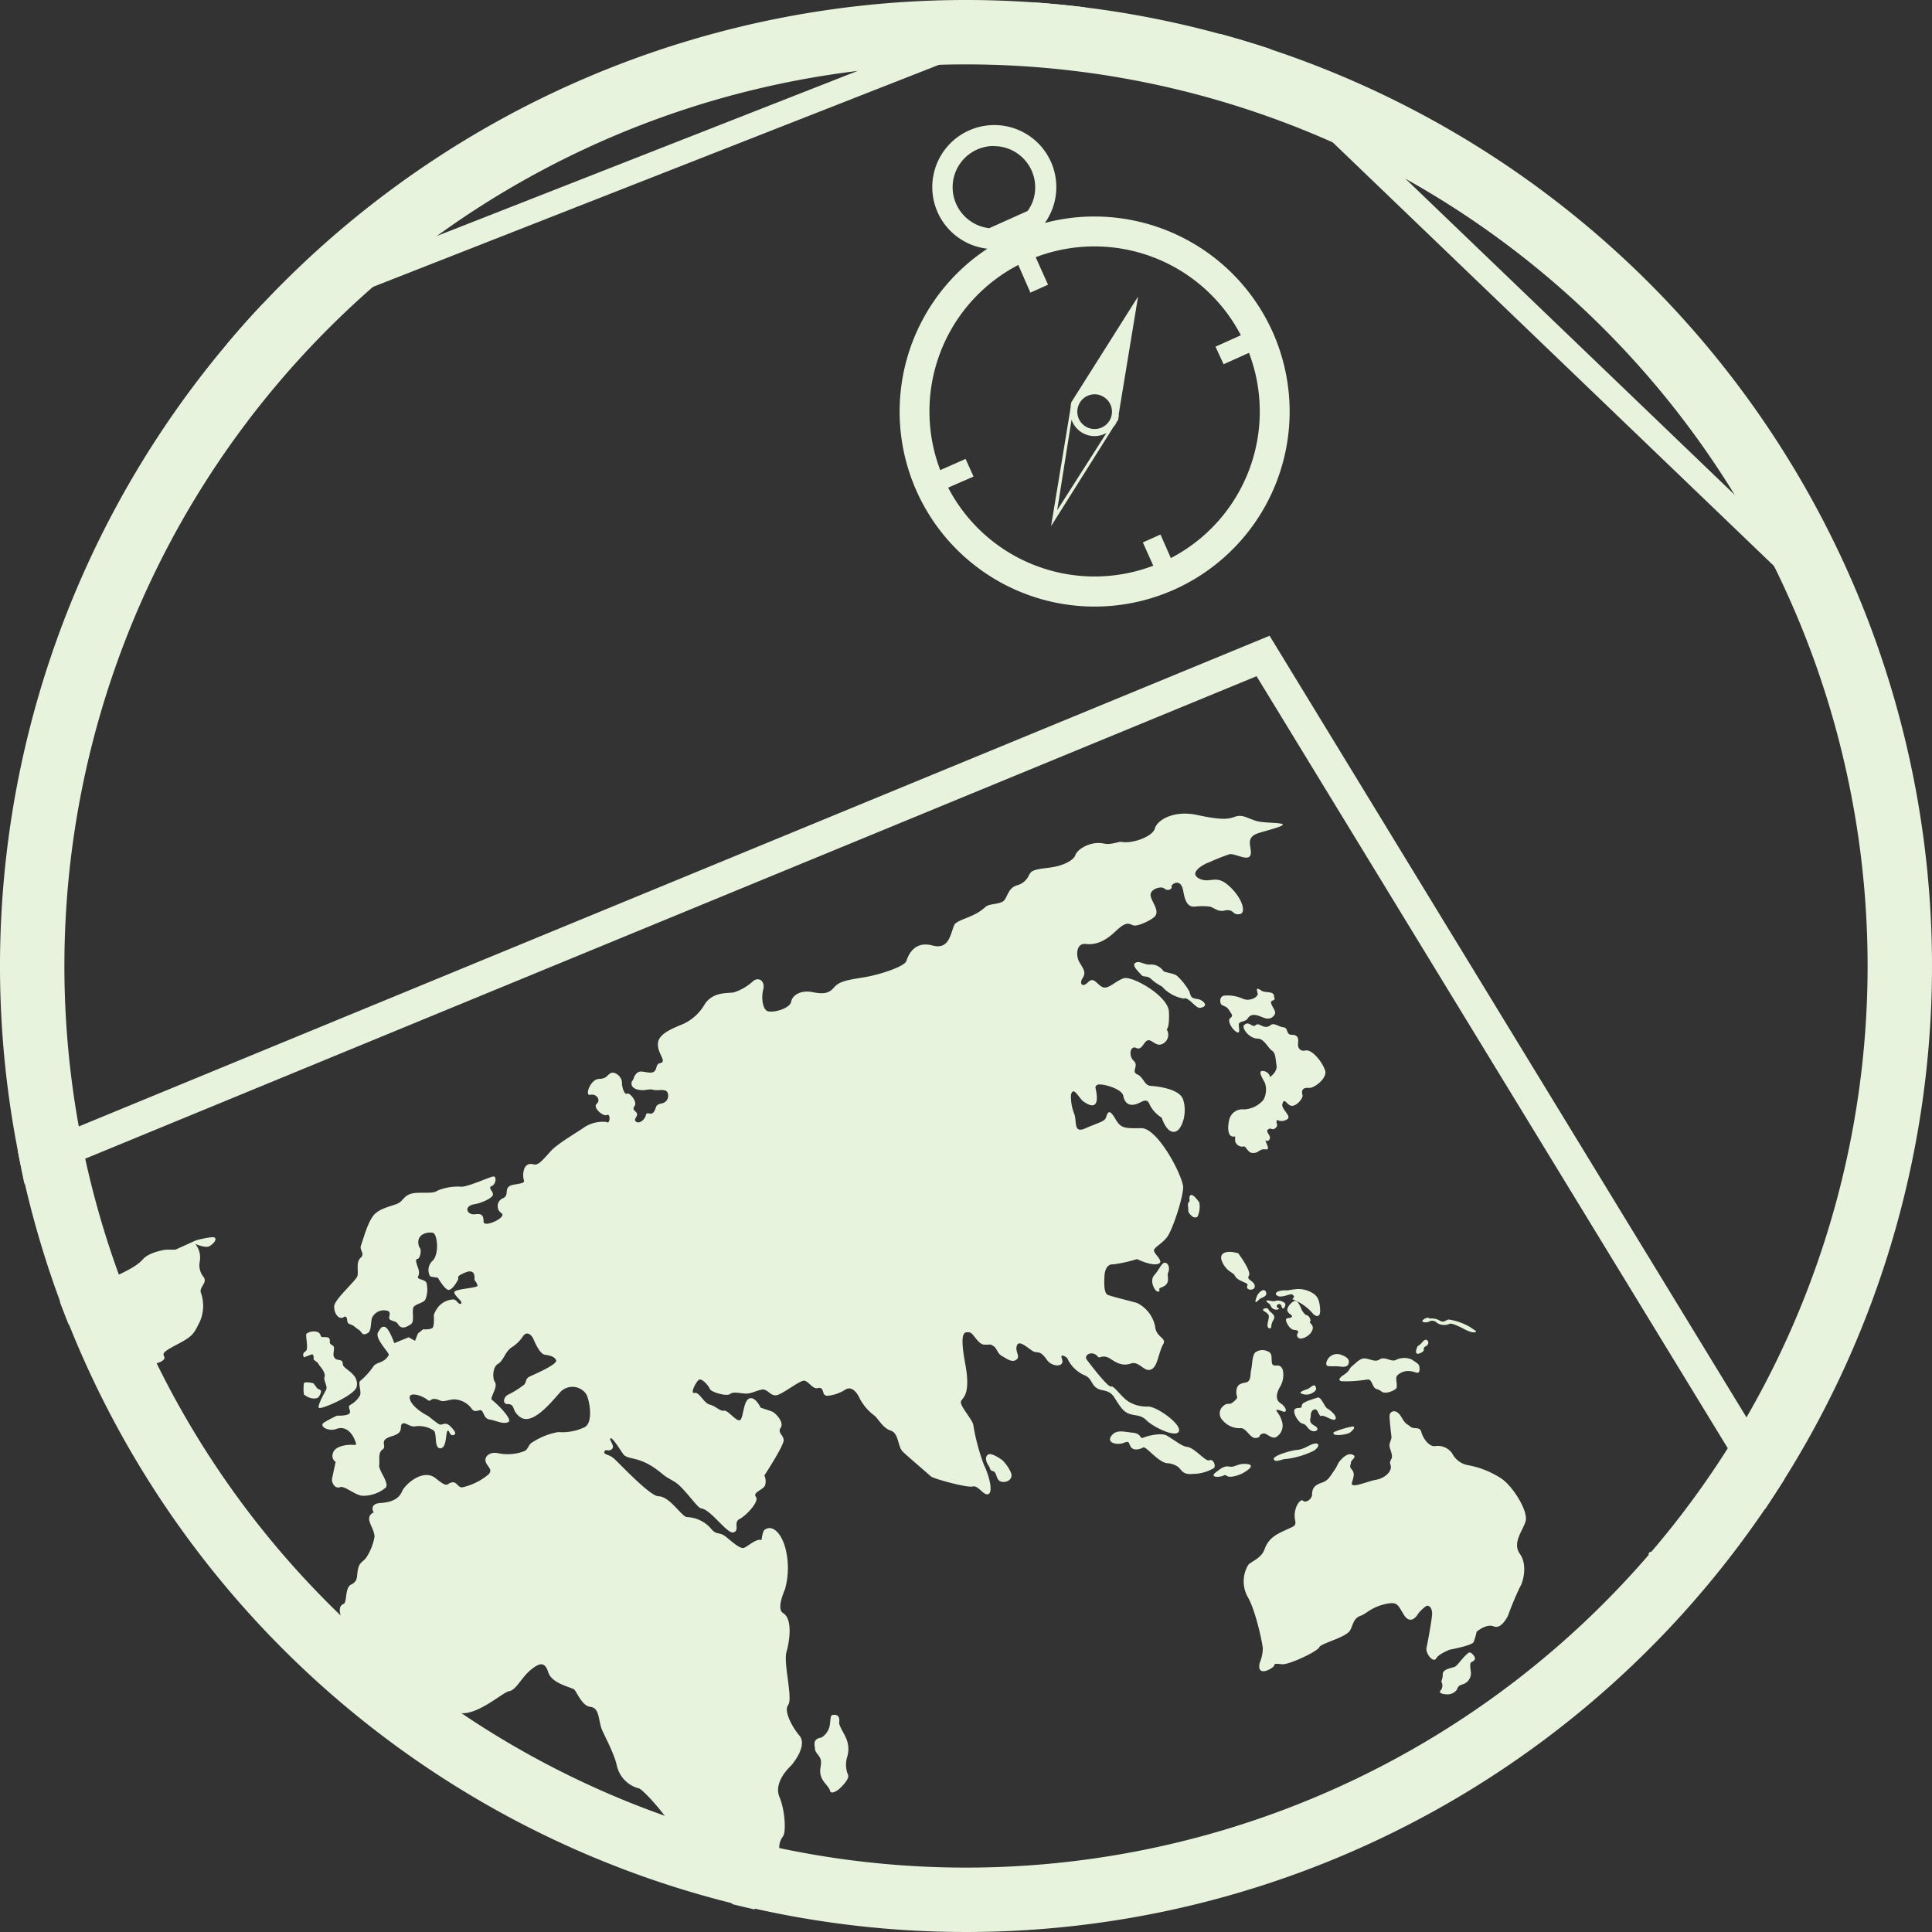 <svg xmlns="http://www.w3.org/2000/svg" viewBox="0 0 300 300"><rect x="0" y="0" width="300" height="300" fill="#333333" stroke="none"/><defs><style>.cls-1{fill:#e8f3dd;}</style></defs><title>q2-1icon</title><g id="圖層_2" data-name="圖層 2"><g id="q2-1icon"><path class="cls-1" d="M150,0A150,150,0,1,0,300,150,150,150,0,0,0,150,0Zm0,290A140,140,0,1,1,290,150,140,140,0,0,1,150,290Z"/><path class="cls-1" d="M49.52,218.61c.28.31,5.53-1.92,5.86-3.26a2,2,0,0,0-.52-1.86c-.55-.67-1.61-1.16-1.63-1.66,0-.92-.81-.45-1.23-.92s-.09-1.12-.14-1.64-.71-.33-.65-1-.36-.65-1.16-.64c-.32,0-.19-.55-.7-.78a1.93,1.93,0,0,0-1.76.25c-.22.32.43,2.43-.18,2.76a.58.58,0,0,0-.2.9l1.3-.49.19.3v.54l.64.5.27.43s1,1.09.79,1.73.54,1.48.23,2.05S49.25,218.3,49.52,218.61Z"/><path class="cls-1" d="M49.42,217s.77-1,.24-1.21-.51-.37-.51-.37l-.49-.63s-1.31-.32-1.47,0a6.64,6.64,0,0,0,0,1.74S48.38,217.55,49.42,217Z"/><path class="cls-1" d="M127.55,269.81a2.82,2.82,0,0,0,1.31-2c.17-1.37.06-1.55.74-1.53s.78.59.71,1.16.87,1.84,1.19,2.76a4.23,4.23,0,0,1,.07,2.55,4.13,4.13,0,0,0,.08,2.77c.45.74-1.43,2.35-1.43,2.35s-1.15.9-1.33.2-1.1-1.27-1.41-2.27.07-1.46,0-2.33-1-1.3-.93-2C126.53,271.12,126.09,270,127.55,269.81Z"/><path class="cls-1" d="M259.92,247.43c.31-.84-.1-1.39-.11-1.88,0-1,.64-2.88.38-3.62s-.84-.1-.94.59c-.07.45.24.72-.28.78-.27,0-1.17-.91-1.58-.7s-.63-.11-.51.78c.09.68.25.8,0,1.29-.32.68-.63,1.05-.42,1.5s.21,1.12,1.07.67.6.75.84,1.21C258.77,248.79,259.43,248.8,259.92,247.43Z"/><path class="cls-1" d="M219,221.53c.59.49,1.46-.11,1.71.85s1.22,2.32,2.14,2.17a2.71,2.71,0,0,1,2.64,1.13,3.46,3.46,0,0,0,2.34,1.81,14.07,14.07,0,0,1,5.44,2.19c1.85,1.39,4.06,5.07,3.62,6.55s-2.11,3.34-.88,5.06.49,4.43,0,5.16a47.3,47.3,0,0,0-1.84,4.41s-1,2.18-2.2,1.69-2.68.83-2.68.83a9.85,9.85,0,0,1-.47,1.6c-.24.54-3.71,1.18-3.71,1.18s-1.75.69-2.09,1.34c-.44.83-1.7-.77-1.51-1.64.25-1.14.85-4.51.87-5.26,0-.93-.43-1.32-.85-1.26a5.88,5.88,0,0,0-1.31,1.22c-.29.53-1.27,1.75-2.24.16s-1-2-2.69-1.68c-2.38.5-3.07,1.53-4,1.85-1.17.39-1.2,1.51-1.64,2.26-.69,1.17-4.54,2-4.8,2.64s-4.67,2.72-5.74,2.63-1.2-.12-1.25.21-2.74,2-2.27-.37a6.4,6.4,0,0,0,.5-2.29c-.08-1-1.16-6.05-2.38-8.06a5,5,0,0,1,0-4.71c.3-.74,2.06-1,2.66-2.66s1.74-2.25,3.18-2.92,1.75-.63,1.55-1.59c-.36-1.76.8-3.42,1.23-3s1.43-.25,1.41-1c0-1.09.58-1.49,1.56-1.82s1.25-1,1.86-1.85.48-1.08,1.07-1.7,1.22-1.07,1.88-.74-.35.78-.34,1.19-.36.51.16,1.11.18,1.3,0,2c-.32,1.05,2.43-.22,3.69-.43,1.44-.25,2.35-1.24,2.35-1.93s-.34-.52.09-1.34c.29-.55-.26-1.47-.3-2s.36-1,.3-1.47-.29-2.42-.29-3.17,1-1.24,1.8.11S218.41,221,219,221.53Z"/><path class="cls-1" d="M154.22,228.45c.65.21.37,1.4,1.27,1.62s1.95-.42,1.44-1.51a6.31,6.31,0,0,0-1.29-1.83s-1.59-1.18-2.16-.89-.42,1.09,0,1.7S153.57,228.24,154.22,228.45Z"/><path class="cls-1" d="M177.53,223.24c.84-.35,2.86-.79,3.67-.31,1.27.75,2.32,1.65,3.11,1.73,1.17.12,2.93,2.38,3.47,2.09s1.09.79.72,1.21a6.57,6.57,0,0,1-3.29.91c-1.61.17-1.73-.67-2.3-1.11a3.33,3.33,0,0,0-1.72-.56c-1.38-.18-3.27-2.7-3.68-2.44s-1.49.58-1.91-.08-.15-1-1.14-.62-2.68,0-1.9-1.08,2-.63,3.26-.52C177.38,222.6,176.9,223.5,177.53,223.24Z"/><path class="cls-1" d="M188.83,228.59c.7-.51,1.23-1.05,2.13-.85.69.16,1.25-.52,2.49-.43,1.82.11,0,1.19-.52,1.47s-1.85.72-2.36.44-.1-.22-.84,0S187.83,229.34,188.83,228.59Z"/><path class="cls-1" d="M190,218.28c.73-.61.77.07,1.61-.67s.35-.61.37-1.41c0-1.28.7-1.37,1.51-1.54s.65-1.36.75-1.76c.26-1.06.16-2.7.84-3a1.82,1.82,0,0,1,1.63-.12c.8.24.73.79.75,1.39s.12.88.53.87.94-.13,1.22.76a3.67,3.67,0,0,1-.51,2.65c-.46.83-.73,1.89.15,2.45s1.14,1.57.31,1.26-1.24-.44-.72.25a4.39,4.39,0,0,1,.68,1.53,2.07,2.07,0,0,1-1,2.23c-.78.31-1.42-.72-2-.57-.86.23-.16.54-1.06.69s-1.48-1.5-2.36-1.53a3.38,3.38,0,0,1-2.83-1.2A1.49,1.49,0,0,1,190,218.28Z"/><path class="cls-1" d="M202.14,218.25c0-.58,1.83-1,2.43-1.23s1.05,1.43,1.55,1.7,1.55,1.19,1.25,1.64-1.81-.72-2.16-.5-.52-.89-.89-1-.81.32-.78.87-.52,1.06.61,1.67-.26,1.42-1.11.26c-.66-.9-.75-.31-1.36-1s-1-1.73-.48-1.95S202.15,218.82,202.14,218.25Z"/><path class="cls-1" d="M207.11,222.39a13.51,13.51,0,0,1,3-.9c.35.15.1.45-.39.89S206.63,223.12,207.11,222.39Z"/><path class="cls-1" d="M197.8,226.62c-.26-.56,2.64-1.4,3.58-1.47,1.19-.1,2.07-.94,2.86-1s.51.68-.28,1.14a13.58,13.58,0,0,1-4.22,1.26C199.2,226.49,198.06,227.18,197.8,226.62Z"/><path class="cls-1" d="M210,212.09c.82-.68,1.31-1.36,2.32-1.09s1.37.43,1.91.09c.82-.53,1.72.42,2.49.1a2.94,2.94,0,0,1,2.47-.1c1,.68,1.23.7,1.24,1.45,0,1.07-.57.44-1.46.37a2.39,2.39,0,0,0-2.05.72c-.29.44.1,1.23-.07,1.9-.07.26-1.67,1.09-2.35.53s-.93-.09-1.37-1.09-.56-.76-1.51-.66a20.49,20.49,0,0,1-3,.18c-1.05,0-.61-.59-.05-.94C209.77,212.76,209.35,212.6,210,212.09Z"/><path class="cls-1" d="M207.37,212.15c-1.19,0-1.51.07-1.41-.58a1.71,1.71,0,0,1,2.16-1.24c1.15.37,1.53.86,1.25,1.51S208,212.13,207.37,212.15Z"/><path class="cls-1" d="M181,196.09c.61.21.61,1.12.37,1.57s.57,1.67-1,2.24c-.79.28,0,.43-.48.65s-1.48-1.65-.67-2.52S180.42,195.88,181,196.09Z"/><path class="cls-1" d="M191.5,194.43l.77.17s2.12,2.84,1.66,3.49.75.75.9,1.5-.91.83-1.14.45.34-.53-.24-.81-1.42-.52-1.74-1.2c-.22-.47-1.17-.5-1.89-2S190.43,194.26,191.5,194.43Z"/><path class="cls-1" d="M199.75,200.37c.4,0,.87-.14,1.68-.21a4.28,4.28,0,0,1,2.62.78c.63.48.88,1.15.94,2.47s-.78,1.07-1.32.34a7.89,7.89,0,0,0-2.83-1.95c-.5-.07.51-.28-.16-.78-.3-.23-1.68.6-2.33.18S198.47,200.32,199.75,200.37Z"/><path class="cls-1" d="M201.27,202c.42.18.9,1.47.9,1.47s.43.74.75.76.77.83.49,1,1.08.58.06,1.83c-.56.68-2,1.27-2.08.2,0-.15.65-.69-.46-.76-.74-.05-1.35-1.42-1.24-1.62.21-.39.46-.06.85-.35s-.57-.47-.65-1.07S200.86,201.83,201.27,202Z"/><path class="cls-1" d="M186.23,186.73a3.68,3.68,0,0,1-.22,2.06c-.19.45-.76.17-.76.17s-.76-.48-.74-1.07-.17-1,.1-1.22-.11-.79.25-1.07S186,186.39,186.23,186.73Z"/><path class="cls-1" d="M176.3,149.51c.65-.4,1.44.37,2.34.26a2.3,2.3,0,0,1,2,1c.27.28,1.61.32,2.14.77a9.67,9.67,0,0,1,1.91,2.43c.3,1,.3,1,1.41,1.19.62.12,1.82,1.1.22,1.34-.65.09-1.81-1.81-2.53-1.44a5.9,5.9,0,0,1-3.05-1.55c-.47-.6-.79-.39-2-1.5-.66-.59-1.18-.2-1.53-.64S175.65,149.91,176.3,149.51Z"/><path class="cls-1" d="M193,155.09c1.15.48,2.38-.33,2.3-.78s-.44-1.19.6-.47c.54.38,1.88,0,1.93.82,0,.34.32.53-.23.71-.76.25.58,1.45.39,2a1.17,1.17,0,0,1-1.26.79c-.66,0-2.22-1.27-3,0-.31.48-1.15.42-1.33.75s.35,1.76-.37,1.35-1.51-1.78-1-2.17.24-.55-.15-1.19-.75-.62-1.13-.84-.47-1.44.45-1.47A5.67,5.67,0,0,1,193,155.09Z"/><path class="cls-1" d="M198.1,202c.34-.17,1.59.11,1.49.64s-.44.78-.58.24-.61-.47-.74-.12.59.36.2.56a.94.94,0,0,1-1.16-.56c-.15-.42-.76-.56-.65-.77S197.63,202.2,198.1,202Z"/><path class="cls-1" d="M195.58,201.73c.24-.26,1.3-.35,1-1.11s-1.2.14-1.37.56S194.54,202.84,195.58,201.73Z"/><path class="cls-1" d="M197.15,203.6c.44.39.95.71.61,1.32a2.28,2.28,0,0,0-.37,1.2c0,.17-.8.42-.51-.83s.07-1.08-.08-1.32-1.08-.52-.47-.77S197,203.48,197.15,203.6Z"/><path class="cls-1" d="M203,215.71c.37-.12,1-.85,1.22-.5s.28.71-.46,1.1a1.81,1.81,0,0,1-1.62.1C201.69,216.28,202.05,216,203,215.71Z"/><path class="cls-1" d="M220.15,209c-.27.52-.59,1.56.42,1.1s.09-.7.86-1.08.15-1.46-.45-.74S220.15,209,220.15,209Z"/><path class="cls-1" d="M222,204.75a2.5,2.5,0,0,1,1.66.37c.62.31.91-.23,1.34-.22a9.5,9.5,0,0,1,3.29,1.17c.79.6,1.21.66.72.79s-1.33-.31-2-.66-1.76-.84-2-.6a2.08,2.08,0,0,1-1.87-.18,1,1,0,0,0-1.23-.21c-.42.24-1.49.13-.83-.34S222,204.75,222,204.75Z"/><path class="cls-1" d="M228.43,258.14c.42-.25.91-.46.35-1.14s-.76-.38-1.24.08-1.15,1.38-1.51,1.66-2,.34-2,1.22-.31,1-.15,1.33a1.15,1.15,0,0,1-.18,1.2c-.31.34.11.56.85.6a1.82,1.82,0,0,0,1.64-.67c.19-.38.19-.69,1-.9a1.79,1.79,0,0,0,1.19-2C228.27,258.73,228.25,258.25,228.43,258.14Z"/><path class="cls-1" d="M257.3,242.16c.12-.34.14-1-.42-1.17s-1.12.1-.79.59S257,242.92,257.3,242.16Z"/><path class="cls-1" d="M197.6,51.51A30.34,30.34,0,0,0,170,33.62a29.71,29.71,0,0,0-7.75,1,9.63,9.63,0,1,0-8.93,4A30.28,30.28,0,1,0,197.6,51.51ZM154.33,22.69a6.41,6.41,0,0,1,6,8.68,6.26,6.26,0,0,1-.77,1.39h0l-5.95,2.67v0a6.4,6.4,0,0,1,.72-12.76Zm27.49,64L180.2,83l-2.74,1.23,1.62,3.61a25.63,25.63,0,0,1-31.85-12.12L151.17,74l-1.23-2.74L146,73a25.64,25.64,0,0,1,12.12-31.86L160,45.44l2.74-1.23-1.92-4.27a25.64,25.64,0,0,1,31.86,12.12l-3.94,1.77L190,56.56l3.94-1.77A25.64,25.64,0,0,1,181.82,86.65Z"/><path class="cls-1" d="M166.21,63.41v.06a.66.66,0,0,1,0,.14v-.08l-3,18.17L173,66.13l0,.07.08-.12,0,0,.07-.1a.83.83,0,0,1,.08-.12l.08-.14v0l0-.09,0,.07.31-.49.1-.59c0-.11,0-.22,0-.34l3-18.23-9.87,15.62-.18.29-.32.51-.09.56s0,0,0-.07a.3.3,0,0,1,0,.1v0a1.24,1.24,0,0,0,0,.16C166.22,63.31,166.22,63.36,166.21,63.41Zm.18,1.75h0a3.77,3.77,0,0,0,5.42,2.07l-7.65,12Zm-.21-1.38v0Zm0,.35c0,.06,0,.12,0,.17S166.19,64.19,166.19,64.13Zm0,.35,0,.15Zm.07.34a.5.5,0,0,0,0,.13A.5.5,0,0,1,166.29,64.82Zm4.64-3.42A2.69,2.69,0,1,1,167.45,63,2.69,2.69,0,0,1,170.93,61.4Zm1.84,5.07.12-.14Zm-.76.63.1-.06Zm.26-.18.12-.09Zm.25-.21.13-.12Zm.85-1.11a3.45,3.45,0,0,0,.14-.34A3.45,3.45,0,0,1,173.37,65.6Zm-7-3c0,.12-.08.24-.11.35C166.34,62.8,166.38,62.68,166.42,62.56Z"/><path class="cls-1" d="M2.78,178.81c.32,1.67.66,3.33,1,5L195.12,105l78.95,129.36c1-1.53,2-3.07,3-4.64l-79.93-131Z"/><path class="cls-1" d="M191.72,126.84c-1.2.45-2.48.42-5.88-.3-3.58-.77-6.17.81-6.51,2.1s-3.57,2.41-5.16,2.09c-.45-.09-1.65.5-2.75.26-2-.44-4.16.84-4.46,1.84-.14.47-1.32,1.58-4.12,1.91s-2.71.55-3.17,1.36a2.75,2.75,0,0,1-1.78,1.38c-1.21.41-1.33,1.36-1.86,2.2s-2.37.54-3,1.15a7.91,7.91,0,0,1-2.2,1.39c-.85.4-2.38.86-2.63,1.38-.61,1.29-.76,3.92-3.38,3.22-2.95-.79-3.82,1.63-4.09,2.43s-4,2.1-6.7,2.53-3.76.64-4.56,1.59-1.74,1-3.35.68-3.06.36-3.27,1.5-3.23,1.9-3.86,1.35-.77-2.12-.47-3.28-.59-2-1.53-1.31a8.19,8.19,0,0,1-3,1.78c-1,.2-3.17-.16-4.53,1.79a7.4,7.4,0,0,1-3.8,3.3c-1.82.75-3.53,1.56-3.5,3,0,1.6,1.53,2.67.26,2.93-.78.16-.16,1.56-1.6,1.44-1-.08-1.57-.46-2.14.32-.36.5-.19.58-.48.94s-.23,1.18.91,1.4,1.55-.18,2.27,0,1.31-.07,1.94.13.69,1.75-.58,2c-1.07.22-.74.58-1.19,1.28s-1.13-.11-1.25.51-.91,1.41-1.49,1.07.26-.82.1-1.28-.85-.53-.37-1.19-.82-2.17-1.17-1.91-.81-.9-.8-1.76-1.11-1.76-1.75-1.42-.54.85-1.84.9-2.25,2.68-1.32,2.46,1.68.79,1,1.39,1,2,1.54,1.76c.7-.37.49,1.59,0,1.07a5.28,5.28,0,0,0-3.44.8c-1,.73-4.17,2.54-5.22,3.71-1.46,1.63-2,2.25-2.69,2.07-1.48-.4-1.67,1.22-1.59,2s.57.82-1.4,1.14-.52,1.65-1.83,2.15a1.32,1.32,0,0,0-.18,2.28c1,.61-2.7,2.35-2.75,1.35s-.21-1.31-1.38-1.17-1.86-1.26,0-1.57c1-.16,2.66-.89,2.81-1.42s-.86-1.11-.18-1.39.79-1.52.27-1.49-4,1.65-5,1.59a8.19,8.19,0,0,0-3.64.59c-.73.45-1.15.31-3.13.36s-2.13,1.08-2.86,1.54-2.67.69-3.76,1.72-1.82,4-2.16,4.84.69,1.3-.08,2-.27,2.12-.5,2.84-3.59,3.64-3.6,4.69.56,1.8,1.1,1.79.42-.38.75-.12-.06.89.61,1.11.72.45,1.22.76c.76.48.54,1,1.32.72s.61-1.1.84-2.37a2,2,0,0,1,2.62-1.13c.45.46-.2,1,.22,1.3s.92.19,1.24.71c.55.9,1.34.43,2,0s0-2.31.49-2.76,1.48-.57,1.75-1.06a4.21,4.21,0,0,0,.17-2.61c-.26-.59-1.58-.46-1.29-1,.4-.82-.22-1.57-.31-2.3s.36,0,.62-1-.15-1.25-.15-1.25c-.71-2.16,1.55-2.4,2.18-2.19s1,3.33-.15,4.37a1.93,1.93,0,0,0-.31,2.39l1.19.2s1.19,2.12,1.79,1.87,1-1,1.29-1.48-.5-.52,1.21-1.22,1.37,1.15,1.37,1.15.5.6.48.93-3.2.47-3.55.9,1.42,1.58,1,1.86-.65-.72-1.3-.64a3.33,3.33,0,0,0-2.1,1,4.14,4.14,0,0,0-.83,1.42s.13,1.7-.21,2-1.45.21-1.45.21l-.81.66-.44,1.13-1-.55-2.22.91s-.81-2.25-1.4-2.49-.8.32-1.1.76c-.66,1,1.81,3.26,1.63,3.59-.7,1.26-1.81,1.05-2.32,1.67A11.45,11.45,0,0,1,56,214.38c-.51.21.18,1.69-.11,2.32a3.8,3.8,0,0,1-1.5,1.45c-.55.34.27,1-.17,1.37s-1.89.3-1.89.3-1.11.51-2,1.06.61,1.48,1.92,1,2.3.45,2.8,1.62.2.8-.78.85-2.4.38-2.59,1.37a1.09,1.09,0,0,0,.44,1.28s-.45,2.07-.56,2.62.43,1.61,1.23,1.31,2.49,1.47,3.79,1.33a5.45,5.45,0,0,0,3.3-1.25c.64-.7-1.12-2.69-1-3.49s-.26-1.93.58-2.49c.5-.34-.21-1.1.42-1.57s1.38-.44,2-.93.16-1.34.67-1.5,1.2.64,2,.44a4.12,4.12,0,0,1,2.82.68c.52.46,0,2.76,1,2.74s.82-2.23,1.09-2.66.32.77.91.62.31-.63-.48-1.41-1.25,0-1.74-.3-1.66-1.26-1.66-1.26-2.32-1.12-2.81-2.53,1.8-.7,2.68,0c.66.55.36-.62,2,.13.55.26,1.23-.14,2.16-.19a3.55,3.55,0,0,1,2.56,1.24c.46.64.59.66,1.35.46s.52,1.26,1.58,1.43,2.16.8,2.93.39-2.1-3.15-2.54-3.42,1-2,.44-2.79c-.39-.58-.36-2.35.49-2.82s1.11-1.9,2.1-2.55a5.87,5.87,0,0,0,1.82-1.79c.63-.83,1.34-.08,1.59.51s1,2.29,1.76,2.41,1.46.25,1.75.84-2.79,1.95-4,2.5c-1,.46-.41,1-1.19,1.48a13.21,13.21,0,0,1-2.13,1.32c-.92.38-1,1.5-.29,1.52,1.4,0,.57.93,2,2,1.81,1.35,4.5-1.85,6.14-3.72a2.59,2.59,0,0,1,4.14.17c.47.75,1.19,4.32-.21,5.13a8.1,8.1,0,0,1-4.14.77,10.9,10.9,0,0,0-4.23,1.74c-.39.39-.47.88-.92,1.18a7.22,7.22,0,0,1-4,.4c-1.36-.36-2.28.38-2.13,1.19s1.27,1.27.45,2.08a9.65,9.65,0,0,1-4.07,2c-.77,0-.78-.93-1.62-.77s-.49,1-2.48-.63-4.82,1-5.23,2-1.36,1.7-3.31,1.82-1.1,1.49-1.1,1.49a1,1,0,0,0-.71,1c0,.71.94,2,.82,2.84a8.58,8.58,0,0,1-1.24,3.11c-.57.83-1.18.65-1.39,2.3-.11.86,0,1.45-1,1.94s-.56,2.75-1.17,3c-1.49.58.36,3.59.36,3.59a3.61,3.61,0,0,0-.16,1.82c.21.86,1.93,2,1.74,3.37-.35,2.36,1.83,1.42,2.31,2.18s1.47,2.91,2,2.7,1.22-.49,3,1.77,5.12,2.34,5.07,1.44,1.23-.64,3.42,0c2.77.78,6.94-3.17,8-3.33s1.91-2.15,3.35-3.32,2.2-1.21,2.71.41,3.1,2.2,3.93,2.59c.42.19,1.24,2.62,2.59,2.76s1.24,1.74,1.7,3.25c.23.78,2,3.84,2.44,5.95a4.72,4.72,0,0,0,3.4,3.46c.71.14,5.63,5.64,5.8,7.48.07.8,1.57,4.56,2.63,5.44,1.42,1.19,2.72.83,3.66,1.75.73.69,1.34,2,2.44,3.31q1.7.42,3.42.81a3.36,3.36,0,0,0,.35-.85l3.23-1.56s3.44-2.8,1.49-4.76-1.09-3.55-.62-4.2.31-4-.56-6.07,1.06-4.18,1.7-4.79c.37-.35,2.73-3.25,1.36-4.8-.82-.93-2.5-3.69-1.72-4.7s-.77-6.46-.25-8.28.94-5.11-.53-6c-1-.6,0-3,.3-3.73a12.31,12.31,0,0,0,.16-5.9c-.53-2.53-2-4.23-3.31-3.32-.36.24-.5,1.63-.5,1.63-.74-.39-2.26,1.1-2.78,1.2s-1.32-.54-2.61-1.62-1.5-.14-2.6-1.54a5.22,5.22,0,0,0-3.62-1.63c-.84-.13-2.67-3.24-4.4-3.23-1.31,0-6.12-5.18-6.93-5.88s-1.65-.55-1.45-1.06.58.11,1.15-.38-.54-1.5-.21-1.68,1.67,2.06,2,2.49c.87,1,2.48.07,6,3,1,.88,1.85,1,2.8,1.94,1.39,1.36,2.78,3.39,3.24,3.44,1.58.17,4.1,4.1,5.09,3.73s-.13-1.53.93-2.08,3.08-2.74,2.52-3.43,1.11-1.08,1.41-1.76a2.17,2.17,0,0,0-.1-1.56s3.09-4.71,3-5.53-1-1.12-.45-1.91-.77-2.28-1.44-2.52-1.69-.57-1.69-.57-.76-1.64-1.64-1.46c-1.07.22-1,3-1.53,3.38s-1.92-1.6-2.5-1.45-1.3-.71-2.24-.95-1.61-2-2.35-1.81.15-1.56.62-2,1.64,1,1.77,1.41,2.57,1.22,3.16.74,2,.1,2.88-.08,1.09-.39,2-.58,1.34,1.07,2.34.86,3.64-2.37,4.29-2.25,1.32,1.33,2,1.16c1.29-.3.51,1.18,1.58,1.19a6.32,6.32,0,0,0,2.84-1c.89-.5,1.69.34,2.22,1.52a8,8,0,0,0,2.23,2.56c.6.47,1.28,1.92,2.54,2.33s1.06,2.48,1.86,3.26,4,3.49,4.36,3.84,5.65,1.81,6.51,1.57,1.75,1.58,2.47,1.16,0-3.06-.74-4.52a32.63,32.63,0,0,1-1.65-6.22c-.16-.81-1.92-2.75-1.93-3.48s1.67-.67.68-6,0-4.9.64-4.87,1.3,1.89,2.35,1.91.79-.14,1.37.2.62,1.18,1.34,1.56,1.52,1.09,2.24.57-.31-1.28.11-2.26,2.17,1,2.79,1.07,1,0,1.83,1.2,2.85,1.18,2.35-.13c-.4-1.07.8-.16.8-.16a5.32,5.32,0,0,0,2.58,2.65c1.53.51,1,2,2.87,2.36s1.62,1,2.94,2.71,2.66.69,3.91,1.95c.95,1,4.63,2.84,5.06,1.73s-3.51-3.93-4.85-3.84a5.34,5.34,0,0,1-3-.79c-1.08-.7-2.27-2.52-2.67-2.32s-2.88-2.94-3.79-4.18c-.52-.73.91-1.54,1.76-.41.18.24.69-.35,1.65.13.63.32,1.79,1.46,3.43.89,1.3-.46,2.08,1.4,3.15.92s1.08-2.5,1.92-4c.49-.9-1.16-1-1.3-2.71a5.22,5.22,0,0,0-2.81-3.62c-.93-.27-3.93-1-4.51-1.24s-.62-1.53-.54-2.93.71-1.89,1.38-1.82a21.67,21.67,0,0,0,3.67-.82s2.68,1.31,3.53.61c.45-.38-.81-1.39-.89-1.89s1.14-1,2-2.09,2.51-6.13,2.53-7.75-3.9-9.26-6.52-9.21-3.19,0-4-1.43c-1-1.74-1.23-.93-1.45-.26s-.88.7-3.27,1.74c-1.87.81-1.21-1.16-1.69-2.31a7.35,7.35,0,0,1-.49-2.92c.36-1.48,1.28.57,1.89,1,1.27.93,2.28,1,2.11-.91-.1-1.23-.42-1.28.07-1.62s3.81.52,4.05,1.68c.35,1.76,1.64,1.58,2.7,1,.58-.29,1.1-.5,1.41.4a4.92,4.92,0,0,0,1.86,2s.81,2.68,2.22,2.13c.93-.35,1.82-2.91,1.08-5-.58-1.62-4-2-5-2.06s-1.12-1.36-2.11-1.8.32-1.3-.54-2.1-.51-2.44.38-2,1.14-.9,1.74-1.15,1.18.75,2,.64a1.56,1.56,0,0,0,1-2.37s.47-.26.35-2.74-5.71-5.6-7-5.2-2.43,1.8-3.33,1.37-1.31-1.67-2.23-.75-1.41.2-.82-.68,0-1.52-.55-2.49-.47-2.94,1-2.77,2.92-.32,4.68-2,2.09-1.07,2.76-.88,2.89-.88,3.34-1.44c.8-1-.85-2.53-.69-3.43s1.7-1.21,2.07-.9c.72.59,1.35,0,1.18-.27s1.45-1.53,1.82.73,1.11,2.38,1.68,2.4a9.67,9.67,0,0,1,2.52,0c.69.27,1.29.8,2.1.62,1.67-.39,1.23.78,2.51.52,1-.2.37-2.59-1.89-4.52-1.9-1.63-2.83-.16-4.47-1s.54-2.18,1.68-2.56a31.15,31.15,0,0,1,3.08-1.22c.81-.09,2.54.94,3.08.37s-.19-1.87.13-2.66c.42-1,1.43-.95,4.17-1.85s-1.78-.57-3.22-1S192.92,126.39,191.72,126.84Z"/><path class="cls-1" d="M30.49,192.58l-3.26,1.47-1.47,0s-2.56.32-3.59,1.51S19,197.63,18,198.16c-1.13.61-3.19.74-4.74,1.37A14.12,14.12,0,0,0,10,201.71a4.12,4.12,0,0,1-.71.42c.44,1.18.89,2.35,1.36,3.52a9.82,9.82,0,0,0,4.6-.72,3.12,3.12,0,0,1,3.25.71c1.09.77.23,2.46-1.29,3.27s-2.08,3.46-1.6,4c1,1.17,2.11.43,1.94,2.06-.14,1.34,1.81,1,2.72.65s1.78-.74.76-2.17c-.71-1,.57-2.1,1.84-1.76s2.94-.42,2.64-1-.18-.78,2.13-2,2.47-1.57,3.44-3.58a6.13,6.13,0,0,0,.08-4.48c-.15-.86,1.1-1.47.44-2.35a2.85,2.85,0,0,1-.6-2.28,3.65,3.65,0,0,0,0-1.43,3.45,3.45,0,0,0-.69-1.43s1.61.75,2.26.34,1.1-1,.79-1.29S30.49,192.58,30.49,192.58Z"/><path class="cls-1" d="M205.78,166.29c-.33-1.2-2-3.41-3.07-3.17-.78.17-1.23-.35-1.15-1.09.11-.92-.1-1.35-1-1.35s-.48-1.09-1.26-1.16-1.46-.78-2-.34c-1.07.83-1.76-.53-2.31,0s-1-.77-1.81,0c-.4.38.69,2.06,2.12,2.1,1,0,1.61,1.48,2.2,1.85s.54,1.25.72,2.27-1,1.83-1,1.83a1.21,1.21,0,0,0-1.2-.93c-.75,0,.12,1.3.4,1.87a3.27,3.27,0,0,1-.24,2.62,4.21,4.21,0,0,1-3,1.48,2.09,2.09,0,0,0-2.29,1.55c-.27,1.08-.31,2.52.5,2.66a.54.54,0,0,0,.4-.05l0,.76a1.15,1.15,0,0,0,1.32.84c.36-.14.63,1,1.39,1s.67-.16,1.3-.47,1.36.31,1-.68l-.29-.72v-.11a.38.38,0,0,0,.59-.08c.43-.59-.71-1.23-.19-1.6s.59.29,1.2-.25a.59.59,0,0,0,.1-.77l.06-.47a1.49,1.49,0,0,0,1.46,0c1.11-.46-.85-1.6-.6-2.47.32-1.11.68.23,1.44.3s1.82-1.18,1.68-1.67c-.24-.86.15-1.18,1-1.11S206.09,167.42,205.78,166.29Z"/><path class="cls-1" d="M135.12,14.25,168.54,1.14c-2.71-.33-5.46-.59-8.22-.78L42.1,46.74l-1.41.55q-2.82,3-5.47,6.16Z"/><path class="cls-1" d="M189.38,5.24l39,37.45,54,51.84c1.74,1.67,4.4-1,2.65-2.65L197.26,7.61Q193.38,6.32,189.38,5.24Z"/></g></g></svg>